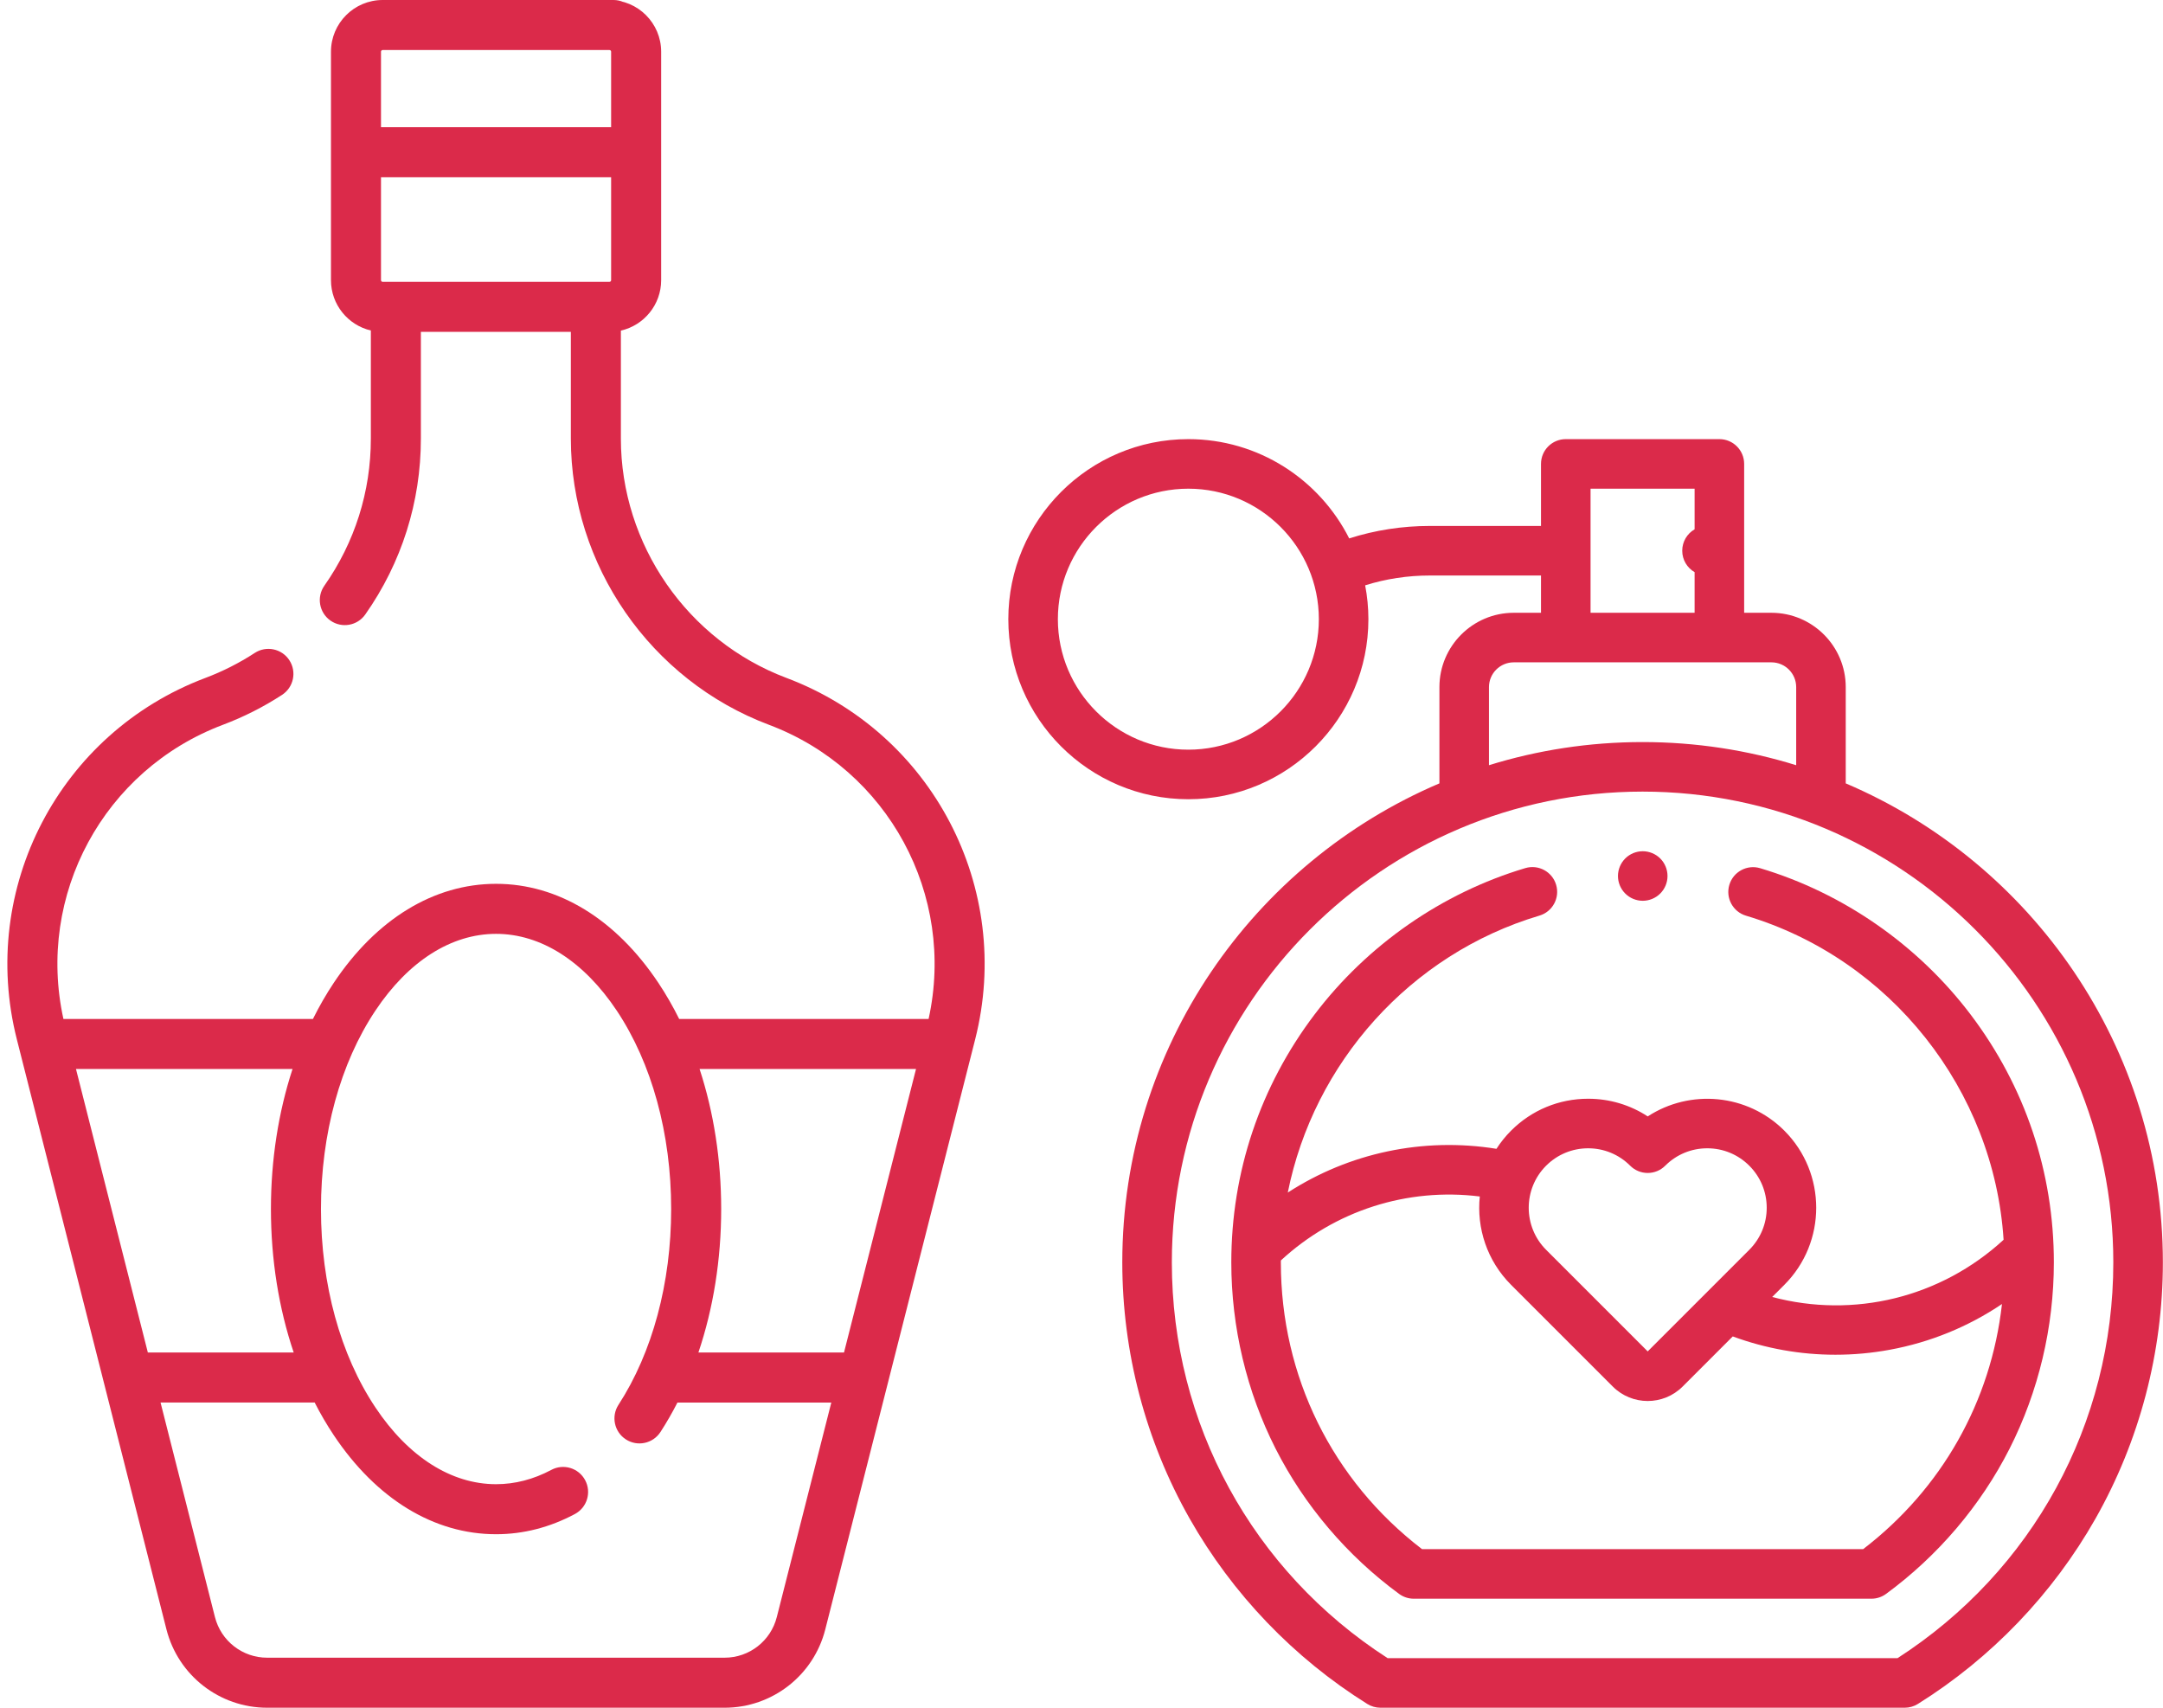<svg width="133" height="105" viewBox="0 0 133 105" fill="none" xmlns="http://www.w3.org/2000/svg">
<path d="M48.358 41.682C42.269 39.39 38.177 33.477 38.177 26.967V20.327C39.593 20.007 40.654 18.738 40.654 17.227V3.179C40.654 1.426 39.228 0 37.475 0H35.425C34.576 0 33.887 0.689 33.887 1.538C33.887 2.388 34.576 3.076 35.425 3.076H37.475C37.531 3.076 37.577 3.122 37.577 3.179V7.822H23.427V3.179C23.427 3.122 23.473 3.076 23.53 3.076H37.723C38.572 3.076 39.261 2.388 39.261 1.538C39.261 0.689 38.572 0 37.723 0H23.53C21.777 0 20.351 1.426 20.351 3.179V17.227C20.351 18.729 21.399 19.992 22.803 20.321V26.971C22.803 30.224 21.814 33.351 19.944 36.013C19.456 36.708 19.623 37.667 20.318 38.156C21.014 38.644 21.973 38.476 22.461 37.781C24.697 34.599 25.879 30.861 25.879 26.971V20.405H35.101V26.967C35.101 34.751 39.993 41.821 47.282 44.564C54.624 47.327 58.774 55.038 57.098 62.652H41.762C41.376 61.874 40.949 61.132 40.483 60.433C37.864 56.505 34.32 54.342 30.502 54.342C26.684 54.342 23.14 56.505 20.521 60.433C20.055 61.132 19.628 61.874 19.242 62.652H3.9C2.223 55.04 6.372 47.327 13.71 44.563C14.984 44.083 16.207 43.464 17.344 42.724C18.055 42.26 18.256 41.307 17.793 40.595C17.329 39.883 16.376 39.682 15.664 40.146C14.714 40.765 13.692 41.283 12.626 41.684C3.662 45.06 -1.321 54.611 1.034 63.898L10.234 100.18C10.954 103.018 13.501 105 16.428 105H44.553C47.479 105 50.026 103.019 50.746 100.182L59.961 63.909C62.322 54.614 57.337 45.06 48.358 41.682ZM23.53 17.329C23.473 17.329 23.427 17.283 23.427 17.227V10.898H37.577V17.227C37.577 17.283 37.531 17.329 37.475 17.329H23.53ZM56.325 65.728L51.897 83.159H42.944C43.86 80.446 44.345 77.439 44.345 74.337C44.345 71.311 43.886 68.382 43.016 65.728H56.325ZM4.672 65.728H17.988C17.119 68.382 16.659 71.311 16.659 74.337C16.659 77.445 17.143 80.449 18.059 83.159H9.091L4.672 65.728ZM47.765 99.424C47.392 100.896 46.071 101.924 44.554 101.924H16.428C14.91 101.924 13.589 100.896 13.216 99.423L9.872 86.235H19.349C19.707 86.936 20.098 87.606 20.522 88.241C23.141 92.169 26.685 94.332 30.503 94.332C32.172 94.332 33.802 93.915 35.348 93.091C36.097 92.691 36.381 91.759 35.981 91.01C35.582 90.26 34.65 89.976 33.901 90.376C32.805 90.96 31.662 91.256 30.503 91.256C27.747 91.256 25.111 89.58 23.082 86.535C20.924 83.299 19.736 78.967 19.736 74.337C19.736 69.708 20.924 65.376 23.082 62.139C25.111 59.095 27.747 57.418 30.503 57.418C33.258 57.418 35.894 59.095 37.924 62.139C40.081 65.376 41.269 69.708 41.269 74.337C41.269 78.88 40.119 83.155 38.03 86.374C37.568 87.086 37.77 88.039 38.483 88.501C39.195 88.963 40.148 88.761 40.61 88.048C40.985 87.471 41.334 86.865 41.655 86.236H51.116L47.765 99.424Z" fill="#DB2A4A"/>
<path d="M113.492 48.166V42.247C113.492 39.727 111.442 37.677 108.922 37.677H107.246V28.523C107.246 27.682 106.564 27 105.723 27H96.277C95.436 27 94.754 27.682 94.754 28.523V32.338H87.921C86.219 32.338 84.556 32.596 82.96 33.104C81.136 29.488 77.389 27 73.07 27C66.966 27 62 31.966 62 38.07C62 44.175 66.966 49.141 73.07 49.141C79.175 49.141 84.141 44.175 84.141 38.07C84.141 37.359 84.071 36.664 83.942 35.989C85.222 35.589 86.556 35.385 87.921 35.385H94.754V37.677H93.078C90.558 37.677 88.508 39.727 88.508 42.247V48.166C77.057 53.042 69.008 64.407 69.008 77.618C69.008 83.144 70.44 88.591 73.15 93.371C75.777 98.004 79.554 101.945 84.075 104.769C84.317 104.92 84.597 105 84.882 105H117.118C117.403 105 117.683 104.92 117.925 104.769C122.445 101.945 126.223 98.004 128.85 93.371C131.56 88.591 132.992 83.144 132.992 77.618C132.992 64.407 124.943 53.042 113.492 48.166ZM73.07 46.094C68.646 46.094 65.047 42.494 65.047 38.07C65.047 33.646 68.646 30.047 73.07 30.047C77.495 30.047 81.094 33.646 81.094 38.07C81.094 42.494 77.494 46.094 73.07 46.094ZM97.801 30.047H104.199V32.544C103.744 32.807 103.438 33.298 103.438 33.862C103.438 34.425 103.744 34.916 104.199 35.18V37.677H97.801V30.047ZM91.555 42.247C91.555 41.407 92.238 40.724 93.078 40.724H96.277H105.723H108.922C109.762 40.724 110.445 41.407 110.445 42.247V47.049C107.459 46.124 104.287 45.626 101 45.626C97.713 45.626 94.541 46.124 91.555 47.049V42.247ZM116.675 101.953H85.325C77.007 96.589 72.055 87.525 72.055 77.618C72.055 61.657 85.039 48.672 101 48.672C116.961 48.672 129.945 61.657 129.945 77.618C129.945 87.525 124.994 96.589 116.675 101.953Z" fill="#DB2A4A"/>
<path d="M108.231 53.382C107.424 53.14 106.576 53.599 106.335 54.405C106.094 55.211 106.552 56.06 107.358 56.301C116.264 58.962 122.612 67.039 123.198 76.228C119.321 79.791 113.979 81.079 108.97 79.745L109.717 78.998C112.33 76.385 112.33 72.133 109.717 69.519C107.438 67.241 103.914 66.949 101.317 68.643C100.237 67.936 98.974 67.556 97.653 67.556C95.863 67.556 94.18 68.253 92.914 69.519C92.568 69.865 92.269 70.24 92.015 70.635C87.5 69.91 82.954 70.885 79.184 73.325C80.776 65.367 86.696 58.669 94.659 56.296C95.466 56.056 95.925 55.207 95.684 54.401C95.444 53.594 94.596 53.136 93.789 53.376C88.677 54.899 84.077 58.093 80.835 62.371C77.483 66.795 75.711 72.067 75.711 77.618C75.711 81.599 76.653 85.561 78.435 89.073C80.211 92.573 82.837 95.66 86.03 98.002C86.291 98.194 86.607 98.297 86.931 98.297H115.069C115.393 98.297 115.709 98.194 115.97 98.002C119.163 95.66 121.789 92.573 123.565 89.073C125.347 85.561 126.289 81.599 126.289 77.618C126.289 72.071 124.519 66.801 121.171 62.38C117.933 58.103 113.338 54.908 108.231 53.382ZM97.653 70.603C98.629 70.603 99.548 70.984 100.238 71.674C100.523 71.96 100.911 72.12 101.315 72.12C101.719 72.12 102.107 71.96 102.392 71.674C103.083 70.984 104.001 70.603 104.977 70.603C105.953 70.603 106.871 70.984 107.562 71.674C108.252 72.364 108.633 73.282 108.633 74.259C108.633 75.235 108.252 76.153 107.562 76.844L101.315 83.091L95.068 76.844C93.643 75.418 93.643 73.099 95.068 71.674C95.759 70.984 96.677 70.603 97.653 70.603ZM114.561 95.25H87.439C81.915 91.015 78.758 84.617 78.758 77.618C78.758 77.578 78.759 77.538 78.759 77.499C82.081 74.431 86.531 73.01 90.99 73.566C90.79 75.505 91.431 77.515 92.914 78.998L99.169 85.253C99.76 85.845 100.538 86.141 101.315 86.141C102.092 86.141 102.87 85.845 103.462 85.253L106.545 82.17C108.575 82.918 110.708 83.296 112.858 83.296C113.972 83.296 115.091 83.195 116.202 82.99C118.691 82.532 121.028 81.574 123.099 80.178C122.427 86.163 119.404 91.538 114.561 95.25Z" fill="#DB2A4A"/>
<path d="M101.01 55.385C101.412 55.385 101.803 55.223 102.087 54.938C102.372 54.655 102.533 54.264 102.533 53.861C102.533 53.461 102.372 53.068 102.087 52.784C101.803 52.501 101.412 52.338 101.01 52.338C100.609 52.338 100.216 52.501 99.933 52.784C99.649 53.068 99.486 53.461 99.486 53.861C99.486 54.264 99.649 54.655 99.933 54.938C100.216 55.223 100.609 55.385 101.01 55.385Z" fill="#DB2A4A"/>
</svg>
